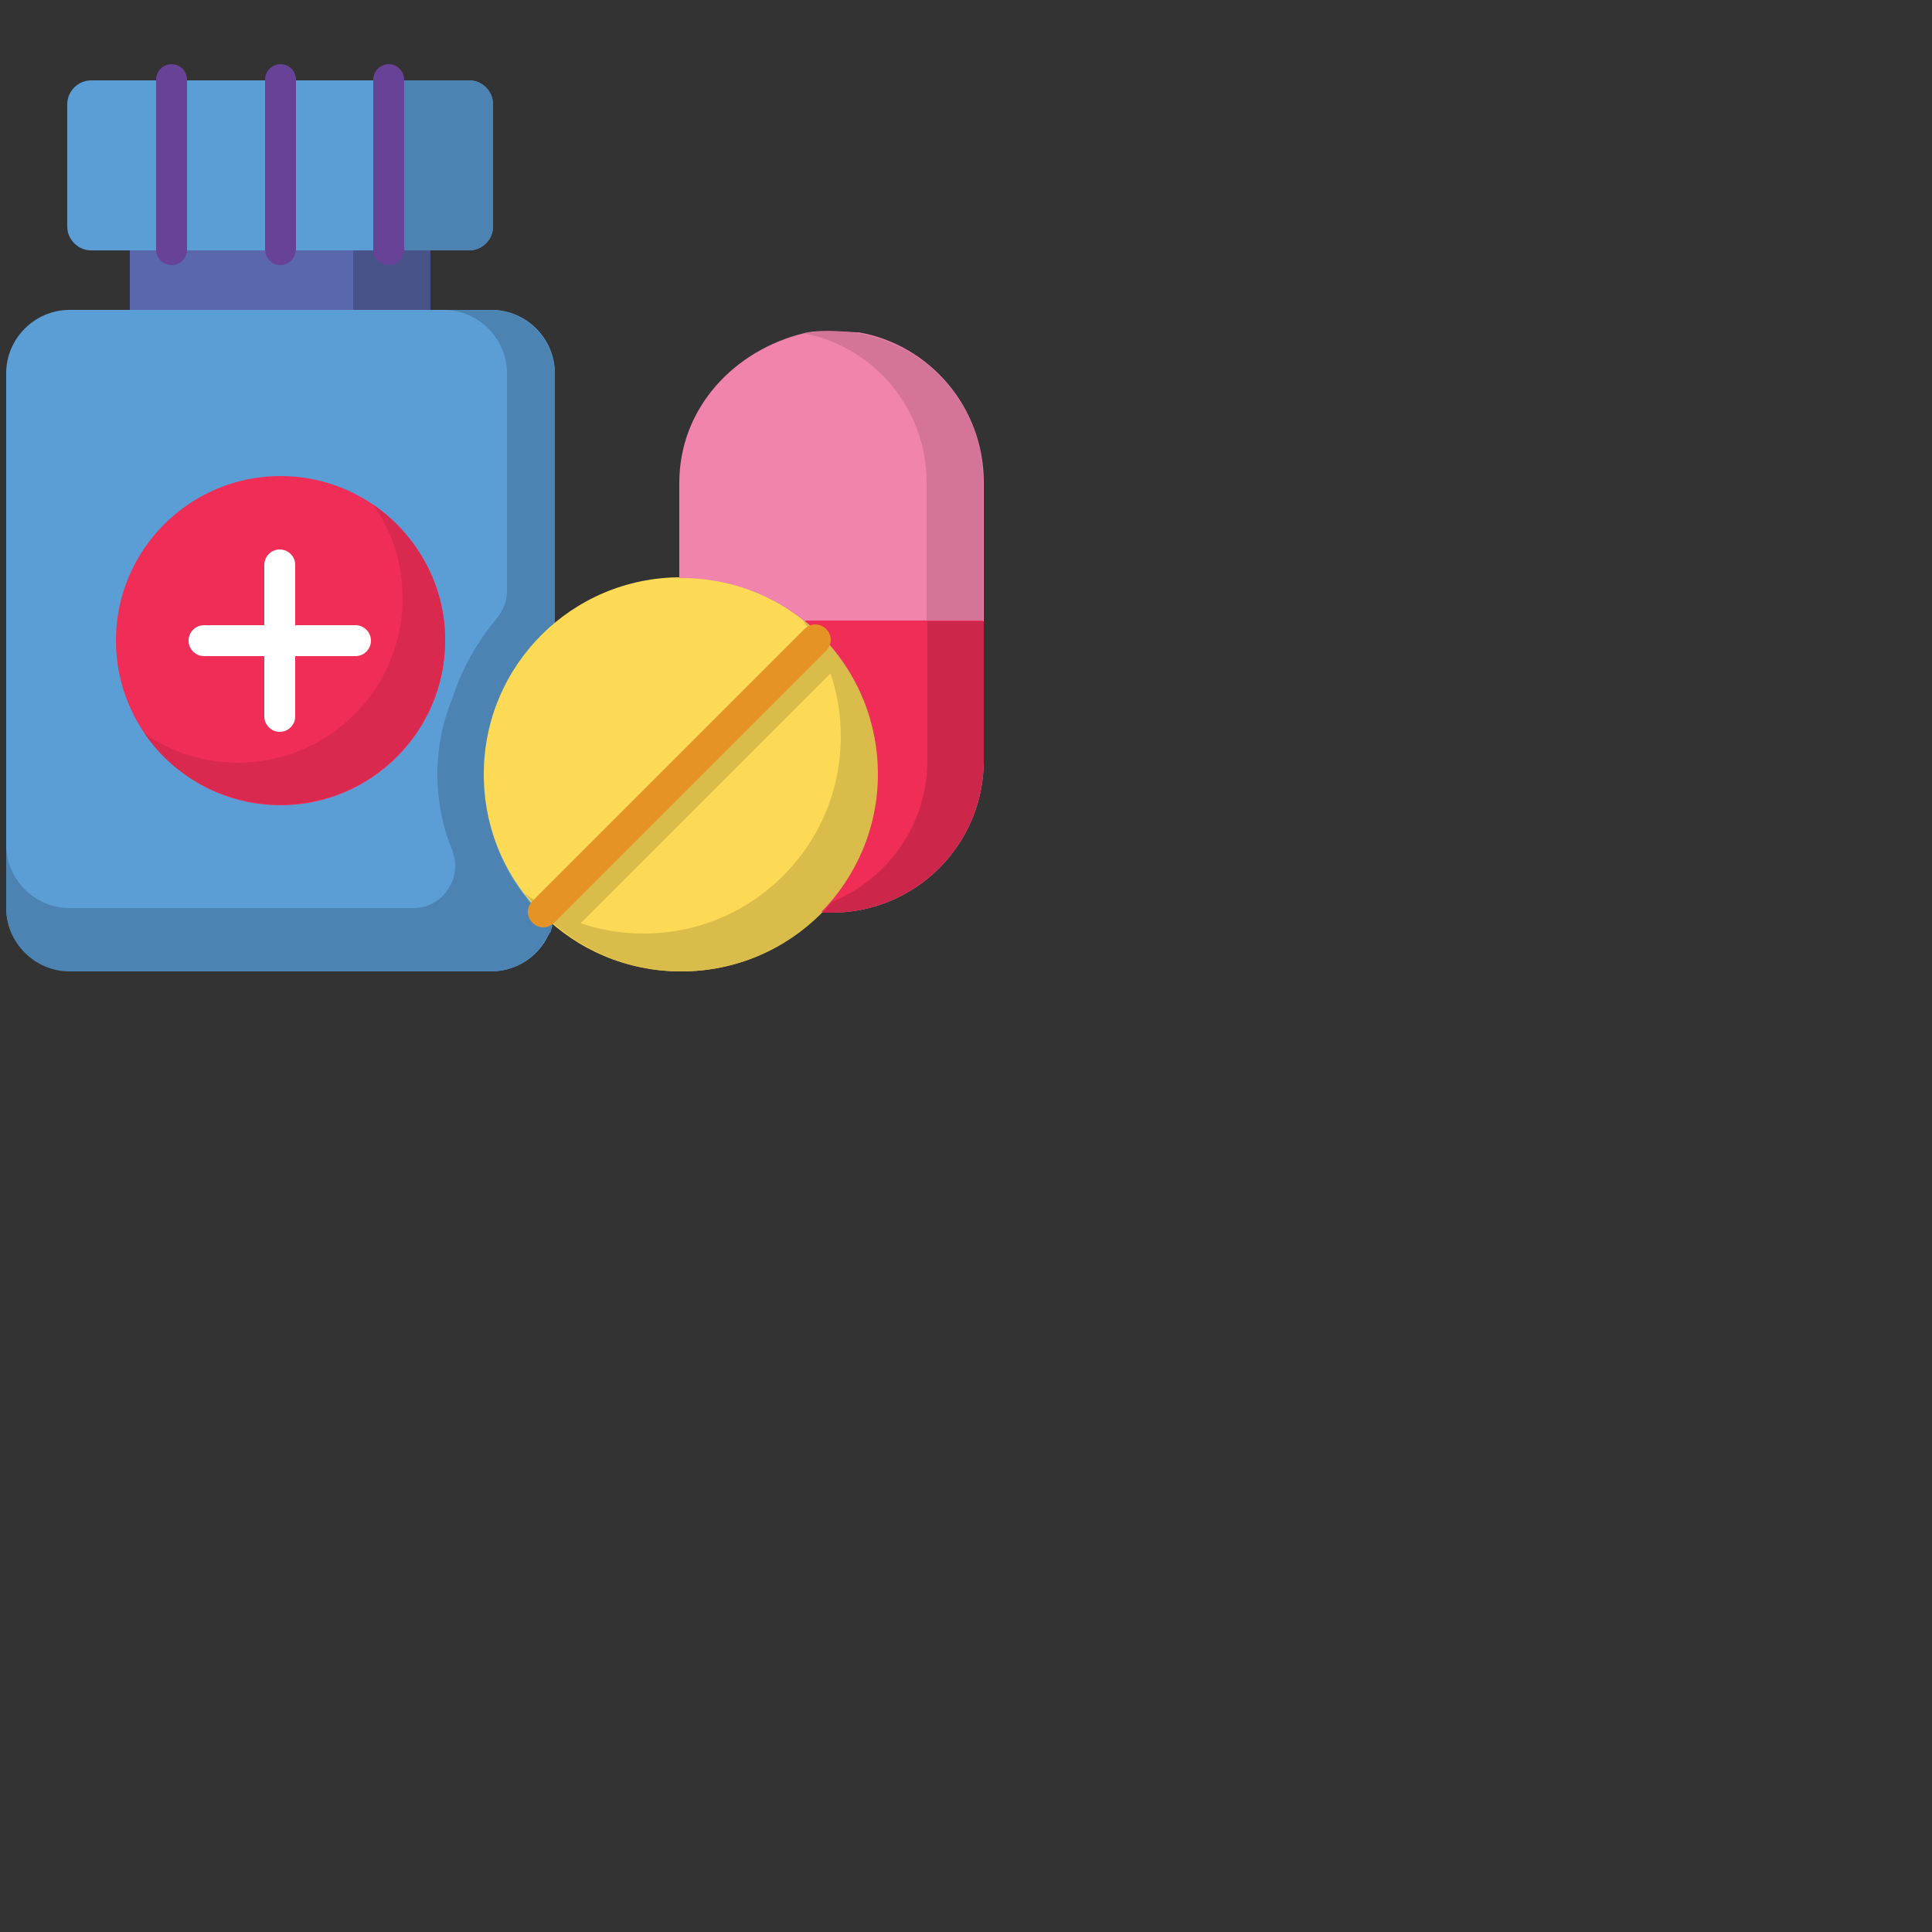 <?xml version="1.0" standalone="no"?><!DOCTYPE svg PUBLIC "-//W3C//DTD SVG 1.1//EN" "http://www.w3.org/Graphics/SVG/1.1/DTD/svg11.dtd"><svg t="1626481710036" class="icon" viewBox="0 0 2000 2000" version="1.1" xmlns="http://www.w3.org/2000/svg" p-id="39130" xmlns:xlink="http://www.w3.org/1999/xlink" width="100px" height="100px"><rect x="0" y="0" width="2000" height="2000" fill="#333333" stroke="none"/><defs><style type="text/css"></style></defs><path d="M508 1005.6c31.2 0 56.8-20.8 64-49.6-43.2-37.6-70.4-92.8-70.4-154.4 0-62.4 28-118.4 72.8-156V386.4c0-36-29.6-65.6-65.6-65.6H72c-36 0-65.6 29.6-65.6 65.6v552.8c0 36 29.6 65.6 65.6 65.6" fill="#5B9ED6" p-id="39131"></path><path d="M508 320.8h-48.8c36 0 65.6 29.6 65.6 65.6v225.6c0 10.4-4 20-10.4 28-20 24-36 51.2-45.6 81.6-10.4 24.8-16 51.2-16 80 0 28.8 5.6 55.2 16 80v0.8c9.6 28-11.2 57.6-40.8 57.6H72c-36 0-65.6-29.6-65.6-65.6v65.6c0 36 29.6 65.6 65.6 65.6h436c21.6 0 40-10.4 52-25.6 0.8-0.8 0.8-1.6 1.6-1.6v-0.8c0.8-0.8 0.8-0.8 0.8-1.6 0 0 0-0.8 0.8-0.8 0-0.8 0.8-0.8 0.8-1.6 0 0 0-0.8 0.8-0.8 0-0.8 0.8-0.8 0.8-1.6 0 0 0-0.8 0.8-0.8 0-0.8 0.8-0.8 0.8-1.6 0 0 0-0.8 0.8-0.8 0-0.8 0.8-0.8 0.8-1.6 0 0 0-0.8 0.8-0.8 0-0.8 0.8-0.8 0.8-1.6v-0.8c0-0.8 0.8-1.6 0.8-1.6v-0.8c0-0.8 0.8-1.6 0.8-2.4-2.4-1.6-4.8-4-6.4-5.6l-0.8-0.8c-2.4-1.6-4-4-6.4-6.4l-0.8-0.8c-1.6-2.4-4-4-5.6-6.4 0 0 0-0.8-0.8-0.8-1.6-2.4-4-4.8-5.6-7.2-28-34.4-44-79.2-44-126.4 0-62.4 28-118.4 72.8-156V386.4c-0.8-36-30.4-65.6-66.4-65.6z" fill="#4C83B3" p-id="39132"></path><path d="M134.4 259.2h311.2v61.6H134.4v-61.6z" fill="#5A67AD" p-id="39133"></path><path d="M365.6 259.2h80v61.6h-80v-61.6z" fill="#48538A" p-id="39134"></path><path d="M69.6 171.2v63.2c0 13.6 11.2 24.8 24.8 24.8h391.2c13.6 0 24.8-11.2 24.8-24.8V108c0-13.6-11.2-24.8-24.8-24.8H94.4c-13.6 0-24.8 11.2-24.8 24.8v63.2z" fill="#5B9ED6" p-id="39135"></path><path d="M399.2 83.2v176h86.4c13.6 0 24.8-11.2 24.8-24.8V108c0-13.6-11.2-24.8-24.8-24.8H399.2z" fill="#4C83B3" p-id="39136"></path><path d="M460.8 663.2c0 94.4-76.8 170.4-170.4 170.4-94.4 0-170.4-76.8-170.4-170.4 0-94.4 76.8-170.4 170.4-170.4 93.6 0 170.4 76 170.4 170.4z" fill="#EF2D57" p-id="39137"></path><path d="M386.4 522.4c19.2 27.2 30.4 60.8 30.4 96.8 0 94.4-76.8 170.4-170.4 170.4-36 0-69.6-11.2-96.8-30.4 30.4 44.8 82.4 73.6 140.8 73.6 94.4 0 170.4-76.8 170.4-170.4 0-57.6-29.6-108.8-74.4-140z" fill="#D9294F" p-id="39138"></path><path d="M908.8 801.6c0 112.8-91.2 204-204 204s-204-91.2-204-204S592 597.6 704.8 597.6s204 91.2 204 204z" fill="#FCDA55" p-id="39139"></path><path d="M828.8 639.2c26.4 34.4 41.6 76.8 41.6 123.2 0 112.8-91.2 204-204 204-46.4 0-88.8-15.2-123.2-41.6 37.6 48.8 96 80.8 162.4 80.8 112.8 0 204-91.2 204-204-0.8-66.4-32-124.8-80.8-162.4z" fill="#D9BC4A" p-id="39140"></path><path d="M565.6 948c8 6.4 16 12.8 24.8 18.4L872 684.8c-5.6-8.8-12-16.8-18.4-24.8-1.6 0.8-2.4 1.6-3.2 2.4L568 944c-0.8 1.6-2.4 2.4-2.4 4z" fill="#D9BC4A" p-id="39141"></path><path d="M832.8 344.8c-72.8 17.6-129.6 77.6-129.6 155.2v98.4h2.4c112.8 0 204 91.2 204 204 0 55.2-22.4 105.6-58.4 142.4h9.6c87.2 0 157.6-70.4 157.6-157.6v-288c0-77.6-56-142.4-129.6-155.2-0.8 0.8-36.8-4-56 0.8z" fill="#F084AD" p-id="39142"></path><path d="M888 344.8c-20-2.4-38.4-2.4-55.2 0h-1.6c72.8 13.6 128 77.6 128 154.4v287.2c0 66.4-40.8 122.4-98.4 146.4-3.2 4-6.4 7.2-10.4 11.2h9.6c87.2 0 157.6-70.4 157.6-157.6V499.2c0.8-77.6-55.2-141.6-129.6-154.4z" fill="#D47499" p-id="39143"></path><path d="M833.6 643.2c46.4 37.6 75.2 94.4 75.2 158.4 0 55.2-22.4 105.6-58.4 142.4h9.6c87.2 0 157.6-70.4 157.6-157.6v-144h-184z" fill="#EF2D57" p-id="39144"></path><path d="M960 787.2c0 66.4-40.8 122.4-98.4 146.4-1.6 1.6-3.2 3.2-4.8 5.6l-0.8 0.8-4.8 4.8h9.6c87.2 0 157.6-70.4 157.6-157.6v-144H960v144z" fill="#CC264B" p-id="39145"></path><path d="M368 647.2h-62.4v-62.4c0-8.8-7.2-16-16-16s-16 7.2-16 16v62.4h-62.4c-8.8 0-16 7.2-16 16s7.2 16 16 16h62.4v62.4c0 8.8 7.2 16 16 16s16-7.2 16-16v-62.4H368c8.8 0 16-7.2 16-16s-7.2-16-16-16z" fill="#FFFFFF" p-id="39146"></path><path d="M177.6 274.4c-8.8 0-16-7.2-16-16v-176c0-8.8 7.2-16 16-16s16 7.2 16 16v176c0 9.6-7.2 16-16 16zM290.4 274.4c-8.8 0-16-7.2-16-16v-176c0-8.8 7.2-16 16-16s16 7.2 16 16v176c-0.8 9.6-8 16-16 16zM402.4 274.4c-8.8 0-16-7.2-16-16v-176c0-8.8 7.2-16 16-16s16 7.2 16 16v176c0 9.6-7.2 16-16 16z" fill="#674297" p-id="39147"></path><path d="M562.4 960c-4 0-8-1.6-11.2-4.8-6.4-6.4-6.4-16 0-22.4l281.6-281.6c6.4-6.4 16-6.4 22.4 0s6.4 16 0 22.4l-281.6 281.6c-3.2 3.2-7.2 4.8-11.2 4.8z" fill="#E69326" p-id="39148"></path></svg>